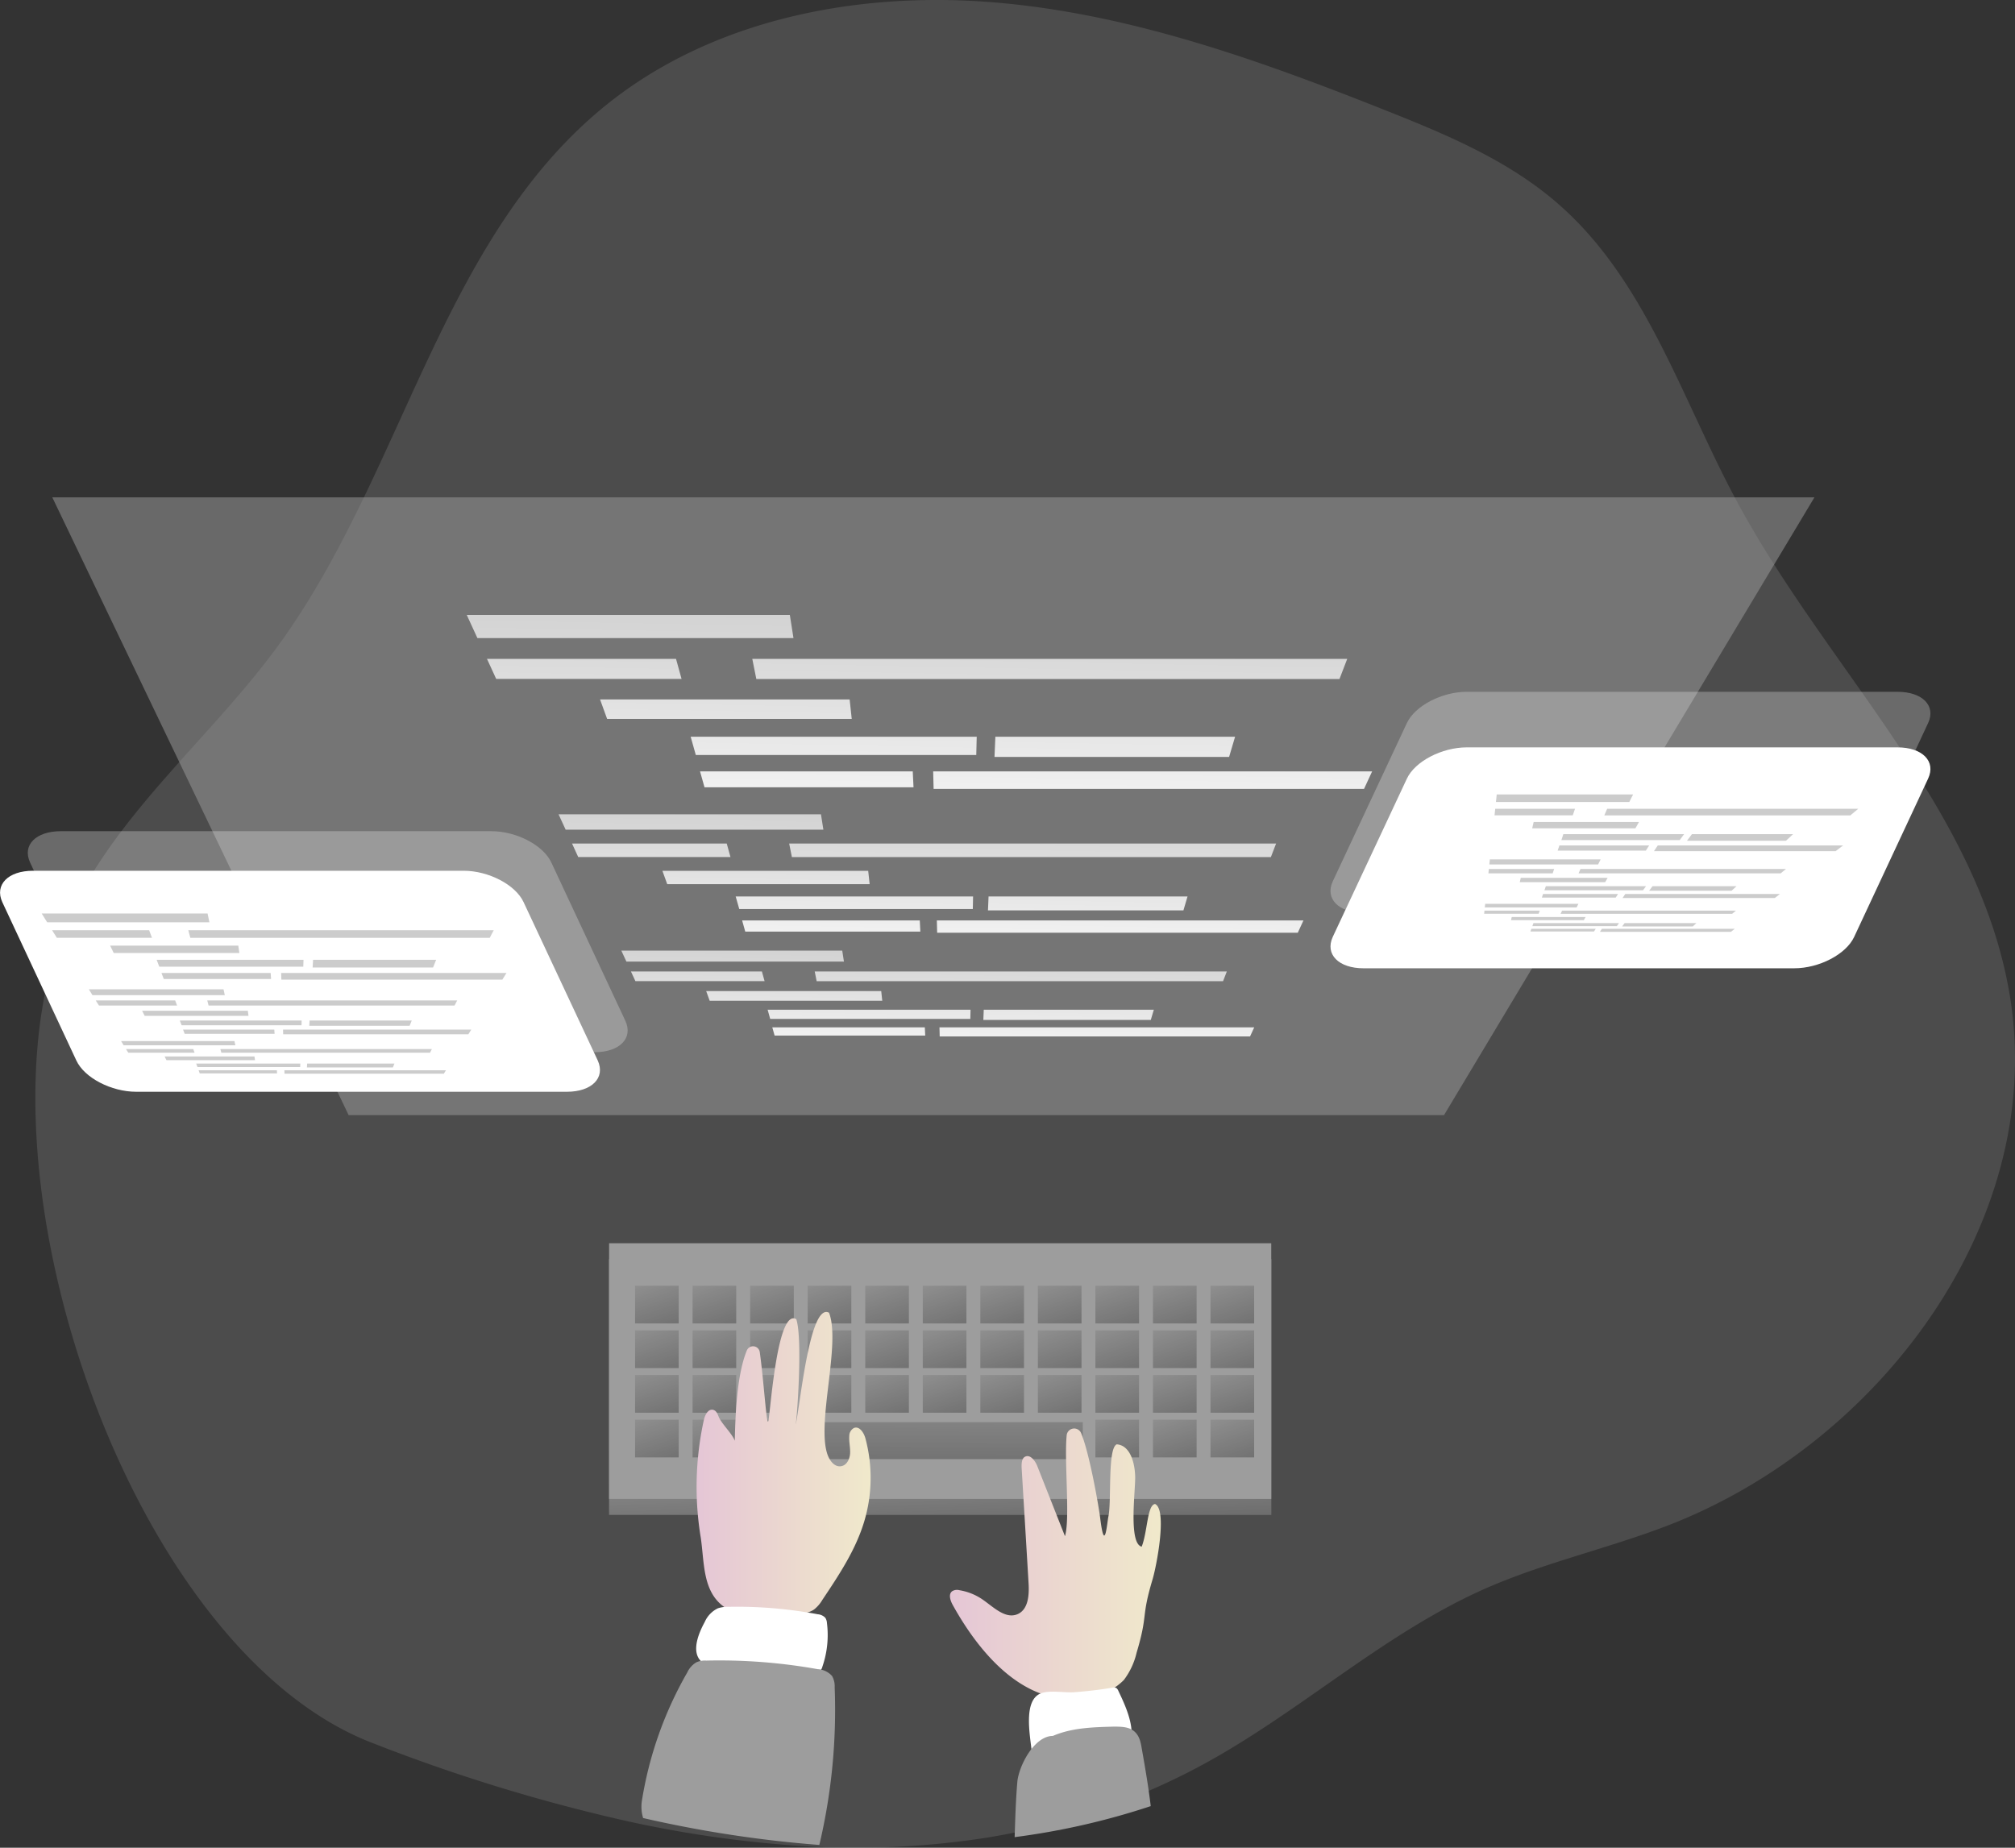 <svg id="Layer_1" data-name="Layer 1" xmlns="http://www.w3.org/2000/svg" xmlns:xlink="http://www.w3.org/1999/xlink" viewBox="0 0 444.15 407.31"><rect x="0" y="0" width="444.15" height="407.31" fill="#333333" stroke="none"/><defs><linearGradient id="linear-gradient" x1="207.58" y1="316.27" x2="209.76" y2="384.73" gradientUnits="userSpaceOnUse"><stop offset="0" stop-color="#010101" stop-opacity="0"/><stop offset="0.95" stop-color="#010101"/></linearGradient><linearGradient id="linear-gradient-2" x1="141.4" y1="277.42" x2="160.86" y2="335.81" xlink:href="#linear-gradient"/><linearGradient id="linear-gradient-3" x1="141.4" y1="287.26" x2="160.86" y2="345.65" xlink:href="#linear-gradient"/><linearGradient id="linear-gradient-4" x1="141.4" y1="297.1" x2="160.86" y2="355.49" xlink:href="#linear-gradient"/><linearGradient id="linear-gradient-5" x1="141.4" y1="306.94" x2="160.86" y2="365.33" xlink:href="#linear-gradient"/><linearGradient id="linear-gradient-6" x1="154.08" y1="277.42" x2="173.55" y2="335.81" xlink:href="#linear-gradient"/><linearGradient id="linear-gradient-7" x1="154.08" y1="287.26" x2="173.55" y2="345.65" xlink:href="#linear-gradient"/><linearGradient id="linear-gradient-8" x1="154.08" y1="297.1" x2="173.55" y2="355.49" xlink:href="#linear-gradient"/><linearGradient id="linear-gradient-9" x1="154.08" y1="306.94" x2="173.55" y2="365.33" xlink:href="#linear-gradient"/><linearGradient id="linear-gradient-10" x1="166.77" y1="277.42" x2="186.23" y2="335.81" xlink:href="#linear-gradient"/><linearGradient id="linear-gradient-11" x1="166.77" y1="287.26" x2="186.23" y2="345.65" xlink:href="#linear-gradient"/><linearGradient id="linear-gradient-12" x1="166.77" y1="297.1" x2="186.23" y2="355.49" xlink:href="#linear-gradient"/><linearGradient id="linear-gradient-13" x1="166.77" y1="306.94" x2="186.23" y2="365.33" xlink:href="#linear-gradient"/><linearGradient id="linear-gradient-14" x1="179.45" y1="277.42" x2="198.92" y2="335.81" xlink:href="#linear-gradient"/><linearGradient id="linear-gradient-15" x1="179.45" y1="287.26" x2="198.92" y2="345.65" xlink:href="#linear-gradient"/><linearGradient id="linear-gradient-16" x1="179.45" y1="297.1" x2="198.92" y2="355.49" xlink:href="#linear-gradient"/><linearGradient id="linear-gradient-17" x1="192.14" y1="277.42" x2="211.6" y2="335.81" xlink:href="#linear-gradient"/><linearGradient id="linear-gradient-18" x1="192.14" y1="287.26" x2="211.6" y2="345.65" xlink:href="#linear-gradient"/><linearGradient id="linear-gradient-19" x1="192.14" y1="297.1" x2="211.6" y2="355.49" xlink:href="#linear-gradient"/><linearGradient id="linear-gradient-20" x1="204.82" y1="277.42" x2="224.29" y2="335.81" xlink:href="#linear-gradient"/><linearGradient id="linear-gradient-21" x1="204.82" y1="287.26" x2="224.29" y2="345.65" xlink:href="#linear-gradient"/><linearGradient id="linear-gradient-22" x1="204.82" y1="297.1" x2="224.29" y2="355.49" xlink:href="#linear-gradient"/><linearGradient id="linear-gradient-23" x1="217.51" y1="277.42" x2="236.97" y2="335.81" xlink:href="#linear-gradient"/><linearGradient id="linear-gradient-24" x1="217.51" y1="287.26" x2="236.97" y2="345.65" xlink:href="#linear-gradient"/><linearGradient id="linear-gradient-25" x1="217.51" y1="297.1" x2="236.97" y2="355.49" xlink:href="#linear-gradient"/><linearGradient id="linear-gradient-26" x1="230.19" y1="277.42" x2="249.66" y2="335.81" xlink:href="#linear-gradient"/><linearGradient id="linear-gradient-27" x1="230.19" y1="287.26" x2="249.66" y2="345.65" xlink:href="#linear-gradient"/><linearGradient id="linear-gradient-28" x1="230.19" y1="297.1" x2="249.66" y2="355.49" xlink:href="#linear-gradient"/><linearGradient id="linear-gradient-29" x1="242.88" y1="277.42" x2="262.34" y2="335.81" xlink:href="#linear-gradient"/><linearGradient id="linear-gradient-30" x1="242.88" y1="287.26" x2="262.34" y2="345.65" xlink:href="#linear-gradient"/><linearGradient id="linear-gradient-31" x1="242.88" y1="297.1" x2="262.34" y2="355.49" xlink:href="#linear-gradient"/><linearGradient id="linear-gradient-32" x1="242.88" y1="306.94" x2="262.34" y2="365.33" xlink:href="#linear-gradient"/><linearGradient id="linear-gradient-33" x1="255.56" y1="277.42" x2="275.02" y2="335.81" xlink:href="#linear-gradient"/><linearGradient id="linear-gradient-34" x1="255.56" y1="287.26" x2="275.02" y2="345.65" xlink:href="#linear-gradient"/><linearGradient id="linear-gradient-35" x1="255.56" y1="297.1" x2="275.02" y2="355.49" xlink:href="#linear-gradient"/><linearGradient id="linear-gradient-36" x1="255.56" y1="306.94" x2="275.02" y2="365.33" xlink:href="#linear-gradient"/><linearGradient id="linear-gradient-37" x1="268.24" y1="277.42" x2="287.71" y2="335.81" xlink:href="#linear-gradient"/><linearGradient id="linear-gradient-38" x1="268.24" y1="287.26" x2="287.71" y2="345.65" xlink:href="#linear-gradient"/><linearGradient id="linear-gradient-39" x1="268.24" y1="297.1" x2="287.71" y2="355.49" xlink:href="#linear-gradient"/><linearGradient id="linear-gradient-40" x1="268.24" y1="306.94" x2="287.71" y2="365.33" xlink:href="#linear-gradient"/><linearGradient id="linear-gradient-41" x1="201.17" y1="299.29" x2="200.66" y2="387.48" xlink:href="#linear-gradient"/><linearGradient id="linear-gradient-42" x1="241.75" y1="324.01" x2="280.1" y2="324.01" gradientUnits="userSpaceOnUse"><stop offset="0" stop-color="#e5c6d6"/><stop offset="0.42" stop-color="#ead4d0"/><stop offset="1" stop-color="#f0e9cb"/></linearGradient><linearGradient id="linear-gradient-43" x1="297.63" y1="345.78" x2="344.09" y2="345.78" xlink:href="#linear-gradient-42"/><linearGradient id="linear-gradient-44" x1="229.76" y1="451.83" x2="225.94" y2="247.42" gradientTransform="matrix(1, 0, 0, -1, -88.24, 449.13)" gradientUnits="userSpaceOnUse"><stop offset="0" stop-color="#fff" stop-opacity="0"/><stop offset="0.99" stop-color="#fff"/></linearGradient><linearGradient id="linear-gradient-45" x1="219.63" y1="441.06" x2="216.1" y2="252.08" xlink:href="#linear-gradient-44"/><linearGradient id="linear-gradient-46" x1="322.22" y1="441.69" x2="318.61" y2="249.34" xlink:href="#linear-gradient-44"/><linearGradient id="linear-gradient-47" x1="250.84" y1="430.96" x2="247.52" y2="254.69" xlink:href="#linear-gradient-44"/><linearGradient id="linear-gradient-48" x1="274.55" y1="421.86" x2="271.44" y2="256.61" xlink:href="#linear-gradient-44"/><linearGradient id="linear-gradient-49" x1="336.5" y1="420.37" x2="333.43" y2="255.67" xlink:href="#linear-gradient-44"/><linearGradient id="linear-gradient-50" x1="268.6" y1="412.51" x2="265.72" y2="258.58" xlink:href="#linear-gradient-44"/><linearGradient id="linear-gradient-51" x1="344.84" y1="414.34" x2="341.9" y2="256.9" xlink:href="#linear-gradient-44"/><linearGradient id="linear-gradient-52" x1="242.37" y1="365.56" x2="239.72" y2="223.82" xlink:href="#linear-gradient-44"/><linearGradient id="linear-gradient-53" x1="233.6" y1="358.48" x2="231.15" y2="227.25" xlink:href="#linear-gradient-44"/><linearGradient id="linear-gradient-54" x1="317.74" y1="363.14" x2="315.12" y2="223.77" xlink:href="#linear-gradient-44"/><linearGradient id="linear-gradient-55" x1="258.93" y1="353.78" x2="256.58" y2="228.63" xlink:href="#linear-gradient-44"/><linearGradient id="linear-gradient-56" x1="278.41" y1="349.28" x2="276.16" y2="229.81" xlink:href="#linear-gradient-44"/><linearGradient id="linear-gradient-57" x1="329.83" y1="347.34" x2="327.62" y2="229.32" xlink:href="#linear-gradient-44"/><linearGradient id="linear-gradient-58" x1="273.3" y1="343.25" x2="271.21" y2="231.37" xlink:href="#linear-gradient-44"/><linearGradient id="linear-gradient-59" x1="337.03" y1="346.81" x2="334.84" y2="229.82" xlink:href="#linear-gradient-44"/><linearGradient id="linear-gradient-60" x1="251.09" y1="310.87" x2="249.12" y2="205.63" xlink:href="#linear-gradient-44"/><linearGradient id="linear-gradient-61" x1="243.38" y1="305.62" x2="241.56" y2="208.4" xlink:href="#linear-gradient-44"/><linearGradient id="linear-gradient-62" x1="314.69" y1="312.02" x2="312.67" y2="204.73" xlink:href="#linear-gradient-44"/><linearGradient id="linear-gradient-63" x1="264.7" y1="303.52" x2="262.92" y2="209.18" xlink:href="#linear-gradient-44"/><linearGradient id="linear-gradient-64" x1="281.21" y1="301.33" x2="279.49" y2="209.99" xlink:href="#linear-gradient-44"/><linearGradient id="linear-gradient-65" x1="325.16" y1="299.24" x2="323.49" y2="209.75" xlink:href="#linear-gradient-44"/><linearGradient id="linear-gradient-66" x1="276.73" y1="297.05" x2="275.13" y2="211.31" xlink:href="#linear-gradient-44"/><linearGradient id="linear-gradient-67" x1="331.48" y1="301.34" x2="329.77" y2="209.9" xlink:href="#linear-gradient-44"/></defs><title>code 1</title><path d="M455.79,337.36c-13.21,5.07-27.17,8.17-40.12,13.86C394.53,360.56,377,376.43,357,388a146,146,0,0,1-27.21,12.26,152.77,152.77,0,0,1-28.75,6.56,188,188,0,0,1-39.13.95,253.36,253.36,0,0,1-37.31-5.69,386.22,386.22,0,0,1-54.31-16.82c-54.82-21.12-90.61-130.58-66.72-182.33,10.52-22.82,31.1-39.19,45.93-59.47C177,105.82,185.27,54.13,221.36,24.6,244.74,5.48,276.57-.84,306.66,1.52s58.94,12.7,87,23.86c13.54,5.37,27.26,11.12,38.21,20.76,19.3,16.94,27.11,43,39.31,65.61,19.95,37,53.69,68.07,60.19,109.52C539.06,270.61,502.38,319.43,455.79,337.36Z" transform="translate(-88.24 -1.05)" fill="#9d9d9d" opacity="0.24" style="isolation:isolate"/><rect x="134.26" y="277.56" width="145.95" height="56.37" fill="#9d9d9d"/><rect x="134.26" y="277.56" width="145.95" height="56.37" fill="url(#linear-gradient)"/><rect x="134.26" y="274.06" width="145.95" height="56.37" fill="#9d9d9d"/><rect x="139.98" y="283.43" width="9.62" height="8.31" fill="url(#linear-gradient-2)"/><rect x="139.98" y="293.27" width="9.62" height="8.31" fill="url(#linear-gradient-3)"/><rect x="139.98" y="303.11" width="9.62" height="8.31" fill="url(#linear-gradient-4)"/><rect x="139.98" y="312.96" width="9.62" height="8.31" fill="url(#linear-gradient-5)"/><rect x="152.66" y="283.43" width="9.62" height="8.31" fill="url(#linear-gradient-6)"/><rect x="152.66" y="293.27" width="9.62" height="8.31" fill="url(#linear-gradient-7)"/><rect x="152.66" y="303.11" width="9.62" height="8.31" fill="url(#linear-gradient-8)"/><rect x="152.66" y="312.96" width="9.62" height="8.31" fill="url(#linear-gradient-9)"/><rect x="165.35" y="283.43" width="9.62" height="8.31" fill="url(#linear-gradient-10)"/><rect x="165.35" y="293.27" width="9.62" height="8.31" fill="url(#linear-gradient-11)"/><rect x="165.35" y="303.11" width="9.62" height="8.31" fill="url(#linear-gradient-12)"/><rect x="165.35" y="312.96" width="9.62" height="8.31" fill="url(#linear-gradient-13)"/><rect x="178.03" y="283.43" width="9.62" height="8.31" fill="url(#linear-gradient-14)"/><rect x="178.03" y="293.27" width="9.62" height="8.31" fill="url(#linear-gradient-15)"/><rect x="178.03" y="303.11" width="9.62" height="8.31" fill="url(#linear-gradient-16)"/><rect x="190.72" y="283.43" width="9.62" height="8.31" fill="url(#linear-gradient-17)"/><rect x="190.72" y="293.27" width="9.62" height="8.31" fill="url(#linear-gradient-18)"/><rect x="190.72" y="303.11" width="9.62" height="8.31" fill="url(#linear-gradient-19)"/><rect x="203.4" y="283.43" width="9.62" height="8.31" fill="url(#linear-gradient-20)"/><rect x="203.4" y="293.27" width="9.62" height="8.31" fill="url(#linear-gradient-21)"/><rect x="203.4" y="303.11" width="9.62" height="8.31" fill="url(#linear-gradient-22)"/><rect x="216.09" y="283.43" width="9.62" height="8.31" fill="url(#linear-gradient-23)"/><rect x="216.09" y="293.27" width="9.62" height="8.31" fill="url(#linear-gradient-24)"/><rect x="216.09" y="303.11" width="9.62" height="8.31" fill="url(#linear-gradient-25)"/><rect x="228.77" y="283.43" width="9.62" height="8.31" fill="url(#linear-gradient-26)"/><rect x="228.77" y="293.27" width="9.62" height="8.31" fill="url(#linear-gradient-27)"/><rect x="228.77" y="303.11" width="9.62" height="8.31" fill="url(#linear-gradient-28)"/><rect x="241.45" y="283.43" width="9.62" height="8.31" fill="url(#linear-gradient-29)"/><rect x="241.45" y="293.27" width="9.62" height="8.31" fill="url(#linear-gradient-30)"/><rect x="241.45" y="303.11" width="9.62" height="8.31" fill="url(#linear-gradient-31)"/><rect x="241.45" y="312.96" width="9.62" height="8.31" fill="url(#linear-gradient-32)"/><rect x="254.14" y="283.43" width="9.62" height="8.31" fill="url(#linear-gradient-33)"/><rect x="254.14" y="293.27" width="9.62" height="8.31" fill="url(#linear-gradient-34)"/><rect x="254.14" y="303.11" width="9.62" height="8.31" fill="url(#linear-gradient-35)"/><rect x="254.14" y="312.96" width="9.62" height="8.31" fill="url(#linear-gradient-36)"/><rect x="266.82" y="283.43" width="9.62" height="8.31" fill="url(#linear-gradient-37)"/><rect x="266.82" y="293.27" width="9.62" height="8.31" fill="url(#linear-gradient-38)"/><rect x="266.82" y="303.11" width="9.62" height="8.31" fill="url(#linear-gradient-39)"/><rect x="266.82" y="312.96" width="9.62" height="8.31" fill="url(#linear-gradient-40)"/><rect x="163.45" y="313.5" width="75.22" height="8.15" fill="url(#linear-gradient-41)"/><path d="M243.4,314c.26-1.11,1-2.5,2.12-2.14.59.19.88.84,1.1,1.42.61,1.59,3,3.77,3.58,5.37.11-4,.26-14.12,2.66-19.91a1.49,1.49,0,0,1,2.85.37c.93,6.58,1.54,17.23,1.92,15.05.49-2.75,2-24.82,6.13-22.3,1.3,3.92.38,19.09-.11,23.19,1.1-5.43,3.17-26.91,7.33-24.62,2.63,6.86-2.82,24.41-.32,31.32.46,1.27,1.45,2.63,2.81,2.53s2.07-1.54,2.15-2.83-.28-2.58-.18-3.87a2,2,0,0,1,1-1.73c1.2-.52,2.22,1,2.56,2.29a33.53,33.53,0,0,1-.3,18.42c-1.9,6.25-5.59,11.78-9.22,17.21a7.46,7.46,0,0,1-1.82,2.09,4.77,4.77,0,0,1-1.25.59,27.56,27.56,0,0,1-9.69,1.38c-14.17-.78-12.88-9.91-14-17.72A68.69,68.69,0,0,1,243.4,314Z" transform="translate(-88.24 -1.05)" fill="url(#linear-gradient-42)"/><path d="M243.59,358.58a6,6,0,0,1,2.9-3,6.91,6.91,0,0,1,2.36-.32,95.94,95.94,0,0,1,19.65,1.64,2.58,2.58,0,0,1,1.65.77,2.38,2.38,0,0,1,.37,1.18,21.35,21.35,0,0,1-1,9.58,2,2,0,0,1-.76,1.16,2.14,2.14,0,0,1-1.33.12,173.09,173.09,0,0,0-20.1-1.1C240.57,368.58,240.66,363.94,243.59,358.58Z" transform="translate(-88.24 -1.05)" fill="#fff"/><path d="M268.84,407.75A263.67,263.67,0,0,1,230,401.82a8.58,8.58,0,0,1-.25-3.95,83,83,0,0,1,10-28.18,5,5,0,0,1,2-2.21,4.72,4.72,0,0,1,2.18-.37A123.09,123.09,0,0,1,268.47,369a4.56,4.56,0,0,1,3.16,1.49,4.47,4.47,0,0,1,.59,2.48A129.26,129.26,0,0,1,268.84,407.75Z" transform="translate(-88.24 -1.05)" fill="#9d9d9d"/><path d="M298.2,354.77c-.54-1-.95-2.41,0-3a2.07,2.07,0,0,1,1.53-.17,12.53,12.53,0,0,1,5.18,2.11c2.39,1.67,5,4.34,7.68,3.14,2.32-1.05,2.52-4.21,2.37-6.76q-.76-12.8-1.54-25.61c0-.85,0-1.89.74-2.3,1.13-.61,2.23.84,2.7,2l6.12,15.5c1.17-3.73-.19-16.54.38-22.23a1.66,1.66,0,0,1,3.18-.49c1.85,4.45,3.86,16,4.21,18.74,1,8.16,1.51,1,1.81-.37.72-3.4-.22-15,1.83-15.89,3,.22,4,4.12,4.07,7.14s-1.51,14.72,1.43,15.42c1.3-3.26,1.2-9.19,2.95-9.41,2.74,1.26.32,13.73-.55,16.62-2.6,8.66-.93,7.52-3.52,16.17a15.93,15.93,0,0,1-2.8,6,12.55,12.55,0,0,1-6.25,3.45C315.28,378.85,304.45,366.09,298.2,354.77Z" transform="translate(-88.24 -1.05)" fill="url(#linear-gradient-43)"/><path d="M315.59,386.58a2.66,2.66,0,0,0,.89,2,2.69,2.69,0,0,0,1.12.32,45.74,45.74,0,0,0,17.58-1.31,3.48,3.48,0,0,0,1.65-.79,3.2,3.2,0,0,0,.76-1.83c.56-3.87-1.16-7.66-2.84-11.19a1.41,1.41,0,0,0-.48-.64,1.36,1.36,0,0,0-.87-.05q-4.2.69-8.45,1c-2.06.14-5.44-.52-7.35.27C313.86,375.91,315.22,383.19,315.59,386.58Z" transform="translate(-88.24 -1.05)" fill="#fff"/><path d="M341.89,399.19a160.16,160.16,0,0,1-30,6.84c.13-4,.25-8.14.59-12.15.28-3.42,3.67-10.16,7.83-10.16,4.17-1.8,8.86-1.93,13.39-2.05,1.59,0,3.36,0,4.57,1.05s1.43,2.55,1.68,4C340.67,390.83,341.39,395,341.89,399.19Z" transform="translate(-88.24 -1.05)" fill="#9d9d9d"/><polygon points="318.29 245.82 76.85 245.82 11.53 109.64 399.94 109.64 318.29 245.82" fill="#9d9d9d" opacity="0.52"/><path d="M219.31,233H124.4c-5.52,0-11.43-3.08-13.21-6.89L94.87,191.17c-1.77-3.81,1.26-6.89,6.77-6.89h94.92c5.51,0,11.42,3.08,13.2,6.89l16.32,34.91C227.86,229.89,224.83,233,219.31,233Z" transform="translate(-88.24 -1.05)" fill="#fff" opacity="0.27"/><path d="M213.19,241.72H118.27c-5.51,0-11.43-3.08-13.2-6.89L88.75,199.92C87,196.11,90,193,95.52,193h94.91c5.52,0,11.43,3.09,13.21,6.9L220,234.83C221.73,238.64,218.7,241.72,213.19,241.72Z" transform="translate(-88.24 -1.05)" fill="#fff"/><path d="M388.8,202.25h94.92c5.52,0,11.43-3.09,13.21-6.89l16.31-34.92c1.78-3.8-1.25-6.89-6.76-6.89H411.56c-5.51,0-11.43,3.09-13.21,6.89L382,195.36C380.26,199.16,383.29,202.25,388.8,202.25Z" transform="translate(-88.24 -1.05)" fill="#fff" opacity="0.27"/><path d="M388.8,214.5h94.92c5.52,0,11.43-3.09,13.21-6.9l16.31-34.91c1.78-3.8-1.25-6.89-6.76-6.89H411.56c-5.51,0-11.43,3.09-13.21,6.89L382,207.6C380.26,211.41,383.29,214.5,388.8,214.5Z" transform="translate(-88.24 -1.05)" fill="#fff"/><polygon points="102.88 135.55 174.1 135.55 174.9 140.66 105.23 140.66 102.88 135.55" fill="url(#linear-gradient-44)"/><polygon points="107.34 145.24 149.01 145.24 150.23 149.66 109.37 149.66 107.34 145.24" fill="url(#linear-gradient-45)"/><polygon points="165.82 145.24 296.96 145.24 295.25 149.68 166.71 149.68 165.82 145.24" fill="url(#linear-gradient-46)"/><polygon points="132.26 154.18 187.28 154.18 187.74 158.47 133.82 158.47 132.26 154.18" fill="url(#linear-gradient-47)"/><polygon points="152.24 162.41 215.29 162.41 215.19 166.43 153.37 166.43 152.24 162.41" fill="url(#linear-gradient-48)"/><polygon points="219.4 162.41 272.24 162.41 270.92 166.86 219.21 166.86 219.4 162.41" fill="url(#linear-gradient-49)"/><polygon points="154.3 170.04 201.19 170.04 201.36 173.55 155.29 173.55 154.3 170.04" fill="url(#linear-gradient-50)"/><polygon points="205.69 170.04 302.45 170.04 300.66 173.91 205.79 173.91 205.69 170.04" fill="url(#linear-gradient-51)"/><polygon points="123.12 179.51 180.96 179.51 181.49 182.89 124.68 182.89 123.12 179.51" fill="url(#linear-gradient-52)"/><polygon points="126.09 185.95 160.19 185.95 161.01 188.92 127.45 188.92 126.09 185.95" fill="url(#linear-gradient-53)"/><polygon points="173.95 185.95 281.28 185.95 280.13 188.94 174.55 188.94 173.95 185.95" fill="url(#linear-gradient-54)"/><polygon points="146.01 191.97 191.37 191.97 191.69 194.9 147.07 194.9 146.01 191.97" fill="url(#linear-gradient-55)"/><polygon points="162.16 197.62 214.49 197.62 214.43 200.39 162.95 200.39 162.16 197.62" fill="url(#linear-gradient-56)"/><polygon points="217.9 197.62 261.76 197.62 260.85 200.69 217.77 200.69 217.9 197.62" fill="url(#linear-gradient-57)"/><polygon points="163.58 202.9 202.74 202.9 202.86 205.36 164.27 205.36 163.58 202.9" fill="url(#linear-gradient-58)"/><polygon points="206.5 202.9 287.31 202.9 286.06 205.61 206.57 205.61 206.5 202.9" fill="url(#linear-gradient-59)"/><polygon points="136.96 209.56 185.65 209.56 186.02 211.97 138.07 211.97 136.96 209.56" fill="url(#linear-gradient-60)"/><polygon points="139.07 214.15 167.94 214.15 168.53 216.28 140.06 216.28 139.07 214.15" fill="url(#linear-gradient-61)"/><polygon points="179.58 214.15 270.42 214.15 269.59 216.29 180.01 216.29 179.58 214.15" fill="url(#linear-gradient-62)"/><polygon points="155.66 218.48 194.24 218.48 194.47 220.61 156.43 220.61 155.66 218.48" fill="url(#linear-gradient-63)"/><polygon points="169.2 222.58 213.93 222.58 213.88 224.61 169.77 224.61 169.2 222.58" fill="url(#linear-gradient-64)"/><polygon points="216.84 222.58 254.33 222.58 253.66 224.83 216.75 224.83 216.84 222.58" fill="url(#linear-gradient-65)"/><polygon points="170.23 226.47 203.85 226.47 203.94 228.28 170.74 228.28 170.23 226.47" fill="url(#linear-gradient-66)"/><polygon points="207.08 226.47 276.46 226.47 275.54 228.47 207.13 228.47 207.08 226.47" fill="url(#linear-gradient-67)"/><g opacity="0.52"><polygon points="9.19 201.37 45.75 201.37 46.16 203.31 10.4 203.31 9.19 201.37" fill="#9d9d9d"/><polygon points="11.48 205.05 32.87 205.05 33.5 206.73 12.53 206.73 11.48 205.05" fill="#9d9d9d"/><polygon points="41.5 205.05 108.83 205.05 107.95 206.74 41.96 206.74 41.5 205.05" fill="#9d9d9d"/><polygon points="24.27 208.45 52.52 208.45 52.76 210.08 25.07 210.08 24.27 208.45" fill="#9d9d9d"/><polygon points="34.53 211.58 66.9 211.58 66.85 213.1 35.11 213.1 34.53 211.58" fill="#9d9d9d"/><polygon points="69.01 211.58 96.14 211.58 95.46 213.27 68.91 213.27 69.01 211.58" fill="#9d9d9d"/><polygon points="35.59 214.48 59.66 214.48 59.75 215.81 36.1 215.81 35.59 214.48" fill="#9d9d9d"/><polygon points="61.97 214.48 111.64 214.48 110.73 215.95 62.02 215.95 61.97 214.48" fill="#9d9d9d"/><polygon points="19.58 218.08 49.27 218.08 49.55 219.37 20.38 219.37 19.58 218.08" fill="#9d9d9d"/><polygon points="21.1 220.53 38.61 220.53 39.03 221.66 21.81 221.66 21.1 220.53" fill="#9d9d9d"/><polygon points="45.68 220.53 100.78 220.53 100.19 221.66 45.98 221.66 45.68 220.53" fill="#9d9d9d"/><polygon points="31.33 222.81 54.62 222.81 54.78 223.93 31.88 223.93 31.33 222.81" fill="#9d9d9d"/><polygon points="39.63 224.96 66.49 224.96 66.46 226.01 40.03 226.01 39.63 224.96" fill="#9d9d9d"/><polygon points="68.24 224.96 90.76 224.96 90.29 226.13 68.17 226.13 68.24 224.96" fill="#9d9d9d"/><polygon points="40.35 226.97 60.46 226.97 60.52 227.9 40.71 227.9 40.35 226.97" fill="#9d9d9d"/><polygon points="62.39 226.97 103.88 226.97 103.23 228 62.42 228 62.39 226.97" fill="#9d9d9d"/><polygon points="26.69 229.5 51.68 229.5 51.88 230.42 27.25 230.42 26.69 229.5" fill="#9d9d9d"/><polygon points="27.77 231.25 42.59 231.25 42.89 232.06 28.28 232.06 27.77 231.25" fill="#9d9d9d"/><polygon points="48.57 231.25 95.2 231.25 94.78 232.06 48.79 232.06 48.57 231.25" fill="#9d9d9d"/><polygon points="36.29 232.89 56.09 232.89 56.21 233.7 36.68 233.7 36.29 232.89" fill="#9d9d9d"/><polygon points="43.24 234.45 66.2 234.45 66.17 235.22 43.53 235.22 43.24 234.45" fill="#9d9d9d"/><polygon points="67.7 234.45 86.94 234.45 86.6 235.31 67.65 235.31 67.7 234.45" fill="#9d9d9d"/><polygon points="43.77 235.93 61.03 235.93 61.07 236.62 44.03 236.62 43.77 235.93" fill="#9d9d9d"/><polygon points="62.69 235.93 98.3 235.93 97.83 236.69 62.71 236.69 62.69 235.93" fill="#9d9d9d"/></g><g opacity="0.52"><polygon points="329.91 175.13 359.97 175.13 359.14 176.79 329.74 176.79 329.91 175.13" fill="#9d9d9d"/><polygon points="329.58 178.29 347.17 178.29 346.67 179.73 329.43 179.73 329.58 178.29" fill="#9d9d9d"/><polygon points="354.26 178.29 409.6 178.29 407.86 179.74 353.62 179.74 354.26 178.29" fill="#9d9d9d"/><polygon points="338.05 181.2 361.27 181.2 360.48 182.6 337.73 182.6 338.05 181.2" fill="#9d9d9d"/><polygon points="344.6 183.88 371.21 183.88 370.25 185.19 344.16 185.19 344.6 183.88" fill="#9d9d9d"/><polygon points="372.94 183.88 395.24 183.88 393.67 185.33 371.85 185.33 372.94 183.88" fill="#9d9d9d"/><polygon points="343.73 186.37 363.51 186.37 362.78 187.51 343.34 187.51 343.73 186.37" fill="#9d9d9d"/><polygon points="365.41 186.37 406.25 186.37 404.61 187.63 364.57 187.63 365.41 186.37" fill="#9d9d9d"/><polygon points="328.4 189.45 352.81 189.45 352.26 190.56 328.28 190.56 328.4 189.45" fill="#9d9d9d"/><polygon points="328.18 191.55 342.57 191.55 342.24 192.52 328.08 192.52 328.18 191.55" fill="#9d9d9d"/><polygon points="348.38 191.55 393.67 191.55 392.5 192.52 347.95 192.52 348.38 191.55" fill="#9d9d9d"/><polygon points="335.21 193.51 354.35 193.51 353.82 194.47 334.99 194.47 335.21 193.51" fill="#9d9d9d"/><polygon points="340.74 195.35 362.82 195.35 362.16 196.25 340.43 196.25 340.74 195.35" fill="#9d9d9d"/><polygon points="364.26 195.35 382.77 195.35 381.68 196.35 363.5 196.35 364.26 195.35" fill="#9d9d9d"/><polygon points="340.12 197.07 356.65 197.07 356.14 197.87 339.86 197.87 340.12 197.07" fill="#9d9d9d"/><polygon points="358.24 197.07 392.34 197.07 391.2 197.96 357.65 197.96 358.24 197.07" fill="#9d9d9d"/><polygon points="327.37 199.24 347.92 199.24 347.52 200.03 327.28 200.03 327.37 199.24" fill="#9d9d9d"/><polygon points="327.21 200.74 339.39 200.74 339.15 201.43 327.14 201.43 327.21 200.74" fill="#9d9d9d"/><polygon points="344.31 200.74 382.64 200.74 381.8 201.44 344 201.44 344.31 200.74" fill="#9d9d9d"/><polygon points="333.22 202.15 349.5 202.15 349.11 202.84 333.06 202.84 333.22 202.15" fill="#9d9d9d"/><polygon points="338 203.49 356.87 203.49 356.39 204.15 337.77 204.15 338 203.49" fill="#9d9d9d"/><polygon points="358.1 203.49 373.92 203.49 373.13 204.22 357.55 204.22 358.1 203.49" fill="#9d9d9d"/><polygon points="337.54 204.75 351.73 204.75 351.35 205.34 337.34 205.34 337.54 204.75" fill="#9d9d9d"/><polygon points="353.09 204.75 382.37 204.75 381.53 205.41 352.66 205.41 353.09 204.75" fill="#9d9d9d"/></g></svg>